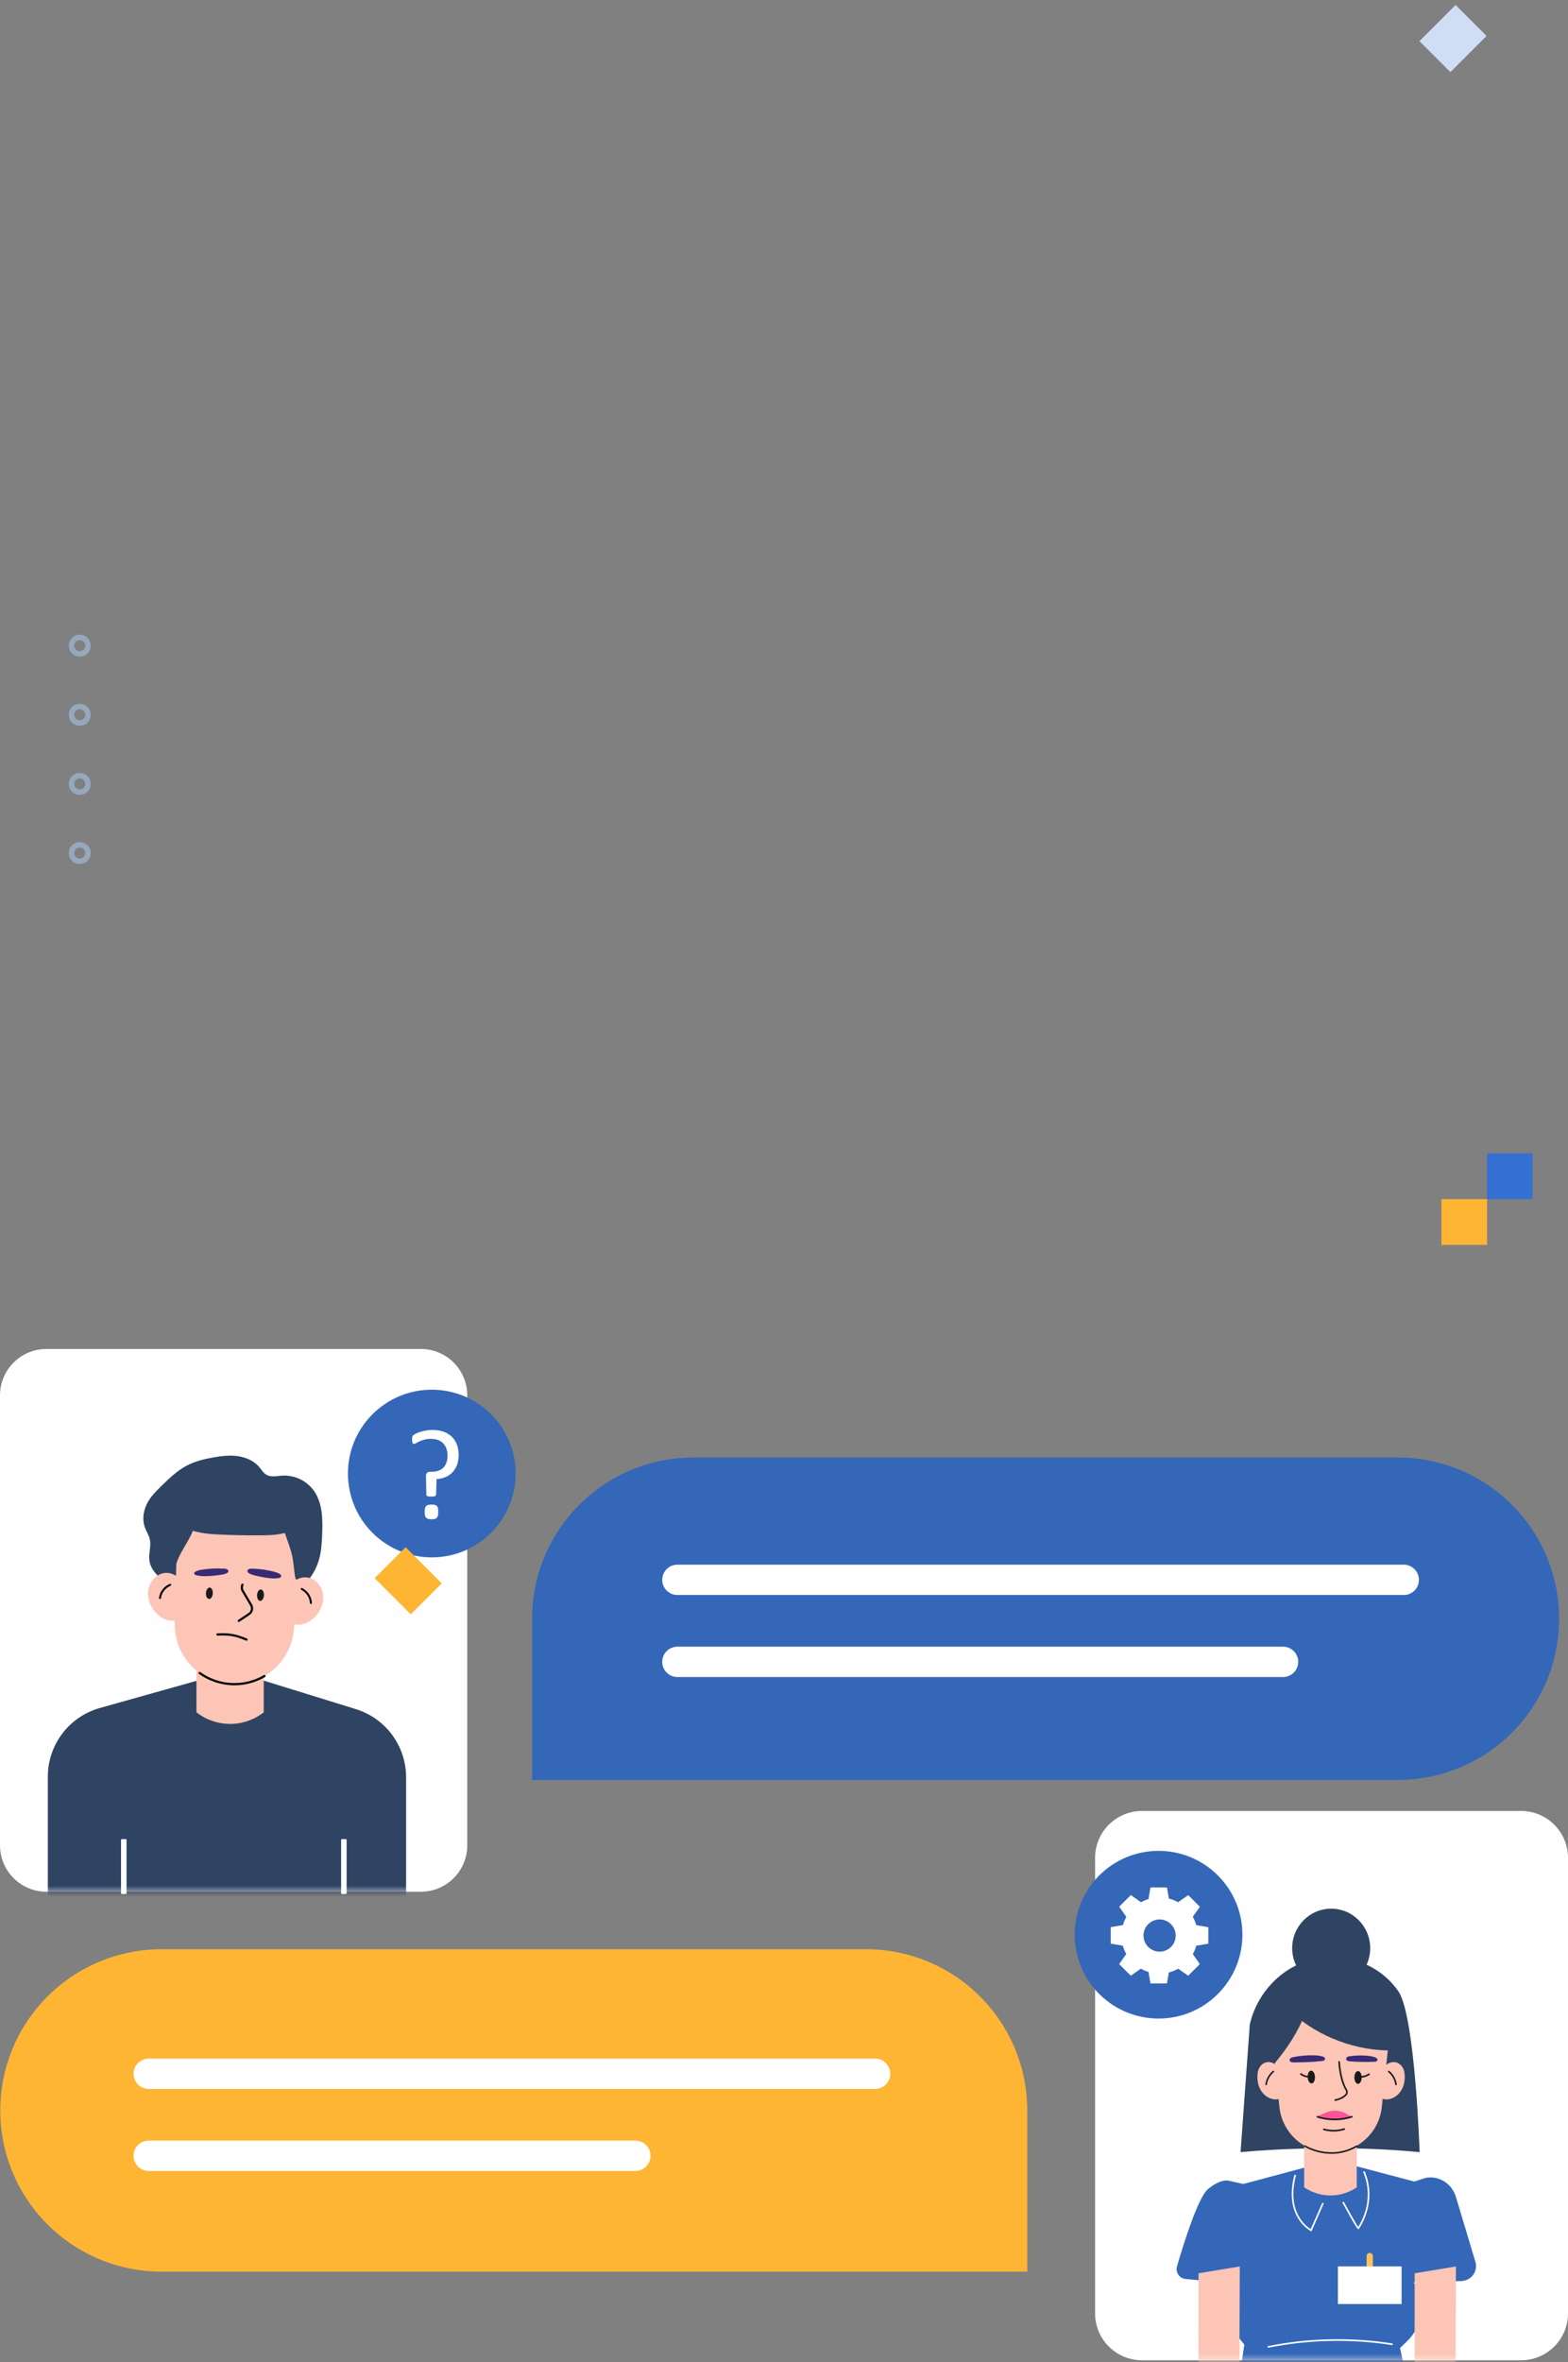 <svg width="285" height="429" viewBox="0 0 285 429" fill="none" xmlns="http://www.w3.org/2000/svg">
<rect x="0" y="0" width="285" height="429" fill="#808080" stroke="none"/>
<path d="M276.468 328.902H207.574C202.861 328.902 199.041 332.719 199.041 337.427V420.146C199.041 424.854 202.861 428.67 207.574 428.67H276.468C281.181 428.67 285.001 424.854 285.001 420.146V337.427C285.001 332.719 281.181 328.902 276.468 328.902Z" fill="#FEFEFF"/>
<mask id="mask0_36_6" style="mask-type:alpha" maskUnits="userSpaceOnUse" x="199" y="328" width="87" height="101">
<path d="M276.468 328.902H207.574C202.861 328.902 199.041 332.719 199.041 337.427V420.146C199.041 424.854 202.861 428.67 207.574 428.67H276.468C281.181 428.67 285.001 424.854 285.001 420.146V337.427C285.001 332.719 281.181 328.902 276.468 328.902Z" fill="#E4E0FC"/>
</mask>
<g mask="url(#mask0_36_6)">
<path d="M242.262 392.299L225.998 396.65L223.174 396.029C223.174 396.029 221.819 395.718 219.56 397.583C217.817 399.024 215.189 407.257 213.931 411.612C213.857 411.868 213.841 412.137 213.884 412.4C213.926 412.663 214.027 412.913 214.178 413.133C214.329 413.352 214.527 413.535 214.758 413.669C214.988 413.803 215.246 413.884 215.511 413.906L224.515 414.738C223.603 416.286 223.189 418.077 223.329 419.869C223.469 421.66 224.156 423.365 225.298 424.754L226.173 425.818L224.533 436.827L256.756 437L254.471 426.44L255.793 425.163C257.198 423.805 258.084 421.999 258.297 420.058C258.51 418.116 258.037 416.162 256.959 414.532V414.532L265.688 414.271C266.087 414.252 266.477 414.147 266.83 413.961C267.183 413.776 267.491 413.515 267.732 413.197C267.973 412.879 268.141 412.512 268.224 412.123C268.307 411.733 268.304 411.329 268.213 410.941L264.634 399.014C264.124 397.315 262.768 395.972 261.038 395.573C260.364 395.414 259.662 395.418 258.99 395.584L257.066 396.205L242.262 392.299Z" fill="#3467B8"/>
<path d="M217.842 412.872C217.826 413.286 217.842 433.997 217.842 433.997L225.249 434.825L225.345 411.629L217.842 412.872Z" fill="#FCC5B6"/>
<path d="M257.127 412.872C257.111 413.286 257.127 433.997 257.127 433.997L264.534 434.825L264.63 411.629L257.127 412.872Z" fill="#FCC5B6"/>
</g>
<path d="M241.958 360.979C245.873 360.979 249.048 357.771 249.048 353.815C249.048 349.858 245.873 346.651 241.958 346.651C238.042 346.651 234.867 349.858 234.867 353.815C234.867 357.771 238.042 360.979 241.958 360.979Z" fill="#2F4362"/>
<path d="M227.164 367.667L225.485 390.868C225.485 390.868 241.352 389.242 258.031 390.868C258.031 390.868 257.217 366.076 254.166 361.655C251.426 357.682 246.386 354.832 239.978 355.639C233.57 356.445 228.536 361.65 227.164 367.667Z" fill="#2F4362"/>
<path d="M241.854 390.987C237.065 390.987 233.05 387.408 232.551 382.693L230.552 363.812H253.156L251.156 382.693C250.656 387.408 246.641 390.987 241.854 390.987Z" fill="#FCC5B6"/>
<path d="M253.478 372.394C246.517 372.61 239.61 369.855 234.969 365.667C233.781 364.595 233.839 360.256 234.748 358.928C235.657 357.6 237.298 356.937 238.884 356.91C240.47 356.883 242.016 357.415 243.466 358.076C246.182 359.313 251.328 359.83 253.139 362.24C254.949 364.651 253.938 369.393 253.478 372.394Z" fill="#2F4362"/>
<path d="M246.604 397.269C243.781 399.15 240.267 399.227 237.378 397.471L237.046 397.269V383.946H246.604V397.269Z" fill="#FCC5B6"/>
<path d="M239.428 384.339L241.195 383.604C242.139 383.256 243.178 383.258 244.121 383.61L245.712 384.442L243.038 384.915C243.038 384.915 240.556 384.905 240.554 384.781C240.552 384.657 239.586 384.46 239.586 384.46L239.428 384.339Z" fill="#F95598"/>
<path d="M242.566 385.082C241.494 385.083 240.428 384.919 239.406 384.596C239.37 384.583 239.341 384.556 239.324 384.522C239.307 384.487 239.304 384.448 239.316 384.411C239.328 384.375 239.353 384.344 239.386 384.326C239.42 384.308 239.459 384.303 239.496 384.313C241.504 384.947 243.66 384.943 245.666 384.301C245.685 384.294 245.705 384.291 245.725 384.292C245.745 384.293 245.765 384.298 245.783 384.307C245.801 384.316 245.817 384.329 245.83 384.345C245.843 384.36 245.852 384.378 245.858 384.397C245.87 384.435 245.867 384.476 245.849 384.511C245.831 384.546 245.799 384.572 245.762 384.585C244.729 384.916 243.651 385.084 242.566 385.082V385.082Z" fill="#1A1A1A"/>
<path d="M242.393 387.125C241.777 387.126 241.164 387.042 240.571 386.876C240.552 386.87 240.534 386.861 240.518 386.849C240.503 386.837 240.49 386.822 240.48 386.805C240.471 386.788 240.464 386.769 240.462 386.749C240.46 386.73 240.461 386.71 240.467 386.691C240.472 386.672 240.481 386.654 240.493 386.639C240.505 386.624 240.52 386.611 240.537 386.601C240.555 386.591 240.573 386.585 240.593 386.583C240.613 386.58 240.632 386.582 240.651 386.587C241.847 386.921 243.113 386.905 244.299 386.539C244.336 386.53 244.374 386.536 244.407 386.554C244.44 386.573 244.465 386.603 244.476 386.639C244.488 386.675 244.485 386.714 244.468 386.748C244.452 386.782 244.423 386.809 244.388 386.823C243.742 387.023 243.07 387.126 242.393 387.125V387.125Z" fill="#1A1A1A"/>
<path d="M240.247 374.322C238.541 374.497 236.826 374.578 235.111 374.566C234.827 374.566 234.465 374.499 234.404 374.217C234.392 374.134 234.403 374.049 234.437 373.972C234.471 373.896 234.526 373.83 234.596 373.784C234.736 373.694 234.894 373.636 235.058 373.612C236.279 373.366 237.524 373.255 238.769 373.283C239.283 373.287 239.796 373.348 240.296 373.465C241.025 373.648 241.046 374.24 240.247 374.322Z" fill="#382A73"/>
<path d="M249.843 374.452C248.328 374.516 246.81 374.489 245.298 374.372C245.047 374.351 244.73 374.268 244.682 373.993C244.672 373.916 244.684 373.837 244.716 373.766C244.748 373.695 244.8 373.634 244.864 373.59C244.99 373.514 245.131 373.467 245.277 373.455C246.365 373.294 247.469 373.264 248.564 373.367C249.022 373.403 249.474 373.493 249.91 373.636C250.547 373.851 250.551 374.419 249.843 374.452Z" fill="#382A73"/>
<path d="M237.685 377.262C237.718 377.904 238.041 378.409 238.407 378.389C238.774 378.37 239.045 377.833 239.012 377.192C238.98 376.551 238.655 376.046 238.289 376.066C237.922 376.086 237.652 376.621 237.685 377.262Z" fill="#1A1A1A"/>
<path d="M246.175 377.293C246.169 377.936 246.464 378.459 246.829 378.464C247.193 378.469 247.502 377.952 247.502 377.311C247.502 376.67 247.213 376.145 246.849 376.14C246.484 376.135 246.175 376.65 246.175 377.293Z" fill="#1A1A1A"/>
<path d="M237.888 377.32C237.33 377.318 236.788 377.131 236.349 376.787C236.321 376.762 236.304 376.727 236.301 376.69C236.298 376.652 236.309 376.615 236.332 376.586C236.356 376.556 236.389 376.537 236.426 376.531C236.463 376.525 236.501 376.533 236.532 376.554C236.986 376.908 237.56 377.071 238.132 377.008C238.171 377.005 238.21 377.016 238.241 377.041C238.272 377.065 238.292 377.1 238.297 377.139C238.299 377.159 238.297 377.178 238.292 377.197C238.287 377.216 238.278 377.234 238.265 377.249C238.253 377.264 238.238 377.277 238.221 377.287C238.204 377.296 238.185 377.302 238.166 377.304C238.073 377.315 237.981 377.32 237.888 377.32V377.32Z" fill="#1A1A1A"/>
<path d="M247.373 377.341H247.26C247.241 377.34 247.222 377.335 247.204 377.327C247.186 377.319 247.17 377.307 247.157 377.293C247.144 377.278 247.133 377.261 247.127 377.243C247.12 377.224 247.117 377.205 247.118 377.185C247.119 377.166 247.123 377.147 247.132 377.129C247.14 377.111 247.151 377.095 247.166 377.082C247.18 377.069 247.197 377.059 247.216 377.052C247.234 377.046 247.253 377.043 247.273 377.044C247.796 377.065 248.311 376.911 248.736 376.606C248.752 376.593 248.77 376.584 248.789 376.578C248.809 376.572 248.829 376.571 248.85 376.574C248.87 376.576 248.889 376.583 248.907 376.593C248.924 376.604 248.939 376.618 248.951 376.634C248.963 376.651 248.971 376.669 248.976 376.689C248.98 376.709 248.98 376.73 248.977 376.749C248.973 376.769 248.965 376.788 248.953 376.805C248.942 376.822 248.927 376.836 248.91 376.847C248.462 377.168 247.924 377.341 247.373 377.341V377.341Z" fill="#1A1A1A"/>
<path d="M237.999 362.387C237.999 362.387 237.896 367.975 230.354 376.256L229.599 363.427L237.999 362.387Z" fill="#2F4362"/>
<path d="M242.022 391.173C240.299 391.167 238.606 390.724 237.1 389.887C237.068 389.867 237.045 389.835 237.037 389.798C237.028 389.762 237.035 389.723 237.055 389.691C237.075 389.659 237.107 389.636 237.144 389.628C237.18 389.619 237.219 389.626 237.251 389.646C237.296 389.674 241.787 392.421 246.532 389.657C246.548 389.648 246.566 389.642 246.585 389.639C246.603 389.637 246.622 389.638 246.64 389.643C246.659 389.647 246.676 389.656 246.691 389.667C246.705 389.678 246.718 389.692 246.728 389.708C246.737 389.725 246.743 389.742 246.746 389.761C246.748 389.78 246.747 389.798 246.742 389.817C246.738 389.835 246.729 389.852 246.718 389.867C246.707 389.881 246.693 389.894 246.677 389.904C245.267 390.736 243.659 391.174 242.022 391.173V391.173Z" fill="#1A1A1A"/>
<path d="M255.299 376.643C255.395 377.637 255.25 378.673 254.759 379.543C254.269 380.414 253.413 381.099 252.423 381.26C251.852 381.356 251.22 381.254 250.788 380.866C250.356 380.478 250.197 379.87 250.164 379.292C250.086 377.922 250.792 375.832 251.974 374.985C253.563 373.853 255.126 374.866 255.299 376.643Z" fill="#FCC5B6"/>
<path d="M253.744 378.724C253.709 378.724 253.676 378.712 253.65 378.689C253.624 378.667 253.607 378.636 253.602 378.602C253.476 377.713 253.021 376.903 252.327 376.332C252.297 376.308 252.279 376.273 252.275 376.236C252.272 376.198 252.283 376.161 252.307 376.132C252.331 376.102 252.366 376.084 252.403 376.08C252.441 376.077 252.478 376.088 252.507 376.112C253.257 376.728 253.748 377.602 253.885 378.562C253.89 378.6 253.88 378.638 253.857 378.668C253.834 378.698 253.8 378.718 253.763 378.723L253.744 378.724Z" fill="#1A1A1A"/>
<path d="M228.573 376.643C228.477 377.637 228.622 378.673 229.113 379.543C229.603 380.414 230.459 381.099 231.449 381.26C232.02 381.356 232.652 381.254 233.084 380.866C233.516 380.478 233.675 379.87 233.707 379.292C233.786 377.922 233.081 375.832 231.898 374.985C230.304 373.853 228.745 374.866 228.573 376.643Z" fill="#FCC5B6"/>
<path d="M230.127 378.724H230.108C230.09 378.721 230.072 378.715 230.055 378.706C230.039 378.696 230.025 378.684 230.014 378.669C230.003 378.654 229.994 378.637 229.99 378.619C229.985 378.601 229.984 378.582 229.987 378.563C230.123 377.603 230.615 376.729 231.364 376.113C231.394 376.091 231.43 376.082 231.467 376.086C231.503 376.091 231.536 376.109 231.559 376.137C231.582 376.166 231.594 376.202 231.591 376.238C231.588 376.275 231.571 376.308 231.544 376.333C230.851 376.904 230.396 377.714 230.269 378.603C230.264 378.636 230.247 378.667 230.221 378.69C230.195 378.712 230.162 378.724 230.127 378.724V378.724Z" fill="#1A1A1A"/>
<path d="M246.891 404.847C246.779 404.847 246.553 404.757 244.026 400.102C244.01 400.068 244.007 400.028 244.019 399.992C244.031 399.956 244.057 399.925 244.09 399.907C244.124 399.889 244.163 399.884 244.2 399.894C244.237 399.904 244.269 399.928 244.289 399.96C245.12 401.491 246.466 403.9 246.872 404.458C247.81 402.952 249.676 399.099 247.802 394.548C247.793 394.529 247.788 394.509 247.787 394.489C247.786 394.468 247.789 394.448 247.796 394.428C247.803 394.409 247.815 394.392 247.829 394.377C247.843 394.362 247.861 394.351 247.88 394.343C247.899 394.335 247.919 394.331 247.94 394.332C247.96 394.332 247.981 394.337 247.999 394.345C248.018 394.354 248.035 394.366 248.048 394.382C248.062 394.397 248.073 394.415 248.079 394.434C250.032 399.177 248.036 403.179 247.087 404.679C247.061 404.72 247.045 404.746 247.038 404.759L246.997 404.837L246.901 404.847H246.891Z" fill="#FDFDFE"/>
<path d="M238.375 405.257L238.235 405.188C238.185 405.164 233.277 402.665 235.253 395.074C235.264 395.036 235.289 395.004 235.323 394.984C235.357 394.964 235.398 394.958 235.436 394.968C235.455 394.973 235.473 394.981 235.489 394.993C235.505 395.005 235.518 395.02 235.528 395.037C235.538 395.054 235.545 395.072 235.547 395.092C235.55 395.111 235.549 395.131 235.544 395.15C233.812 401.788 237.467 404.381 238.23 404.843L240.289 400.178C240.296 400.159 240.306 400.141 240.321 400.126C240.335 400.111 240.352 400.099 240.371 400.091C240.389 400.083 240.41 400.078 240.43 400.078C240.451 400.079 240.471 400.083 240.49 400.091C240.509 400.099 240.526 400.111 240.54 400.127C240.554 400.142 240.565 400.159 240.572 400.179C240.578 400.198 240.581 400.219 240.58 400.239C240.578 400.26 240.572 400.28 240.563 400.298L238.375 405.257Z" fill="#FDFDFE"/>
<path d="M230.527 426.38C230.49 426.379 230.455 426.365 230.429 426.34C230.402 426.315 230.385 426.281 230.382 426.245C230.378 426.209 230.388 426.173 230.409 426.143C230.431 426.113 230.462 426.093 230.498 426.085C237.925 424.61 245.553 424.447 253.037 425.604C253.056 425.607 253.075 425.614 253.092 425.624C253.109 425.634 253.123 425.648 253.135 425.663C253.146 425.679 253.155 425.697 253.159 425.717C253.164 425.736 253.165 425.756 253.162 425.775C253.159 425.795 253.152 425.814 253.142 425.831C253.132 425.847 253.119 425.862 253.103 425.874C253.087 425.886 253.068 425.894 253.049 425.898C253.03 425.903 253.01 425.903 252.99 425.9C245.542 424.749 237.949 424.911 230.556 426.38C230.546 426.382 230.536 426.382 230.527 426.38V426.38Z" fill="#FDFDFE"/>
<path d="M242.686 381.563C242.651 381.561 242.619 381.546 242.594 381.522C242.569 381.498 242.553 381.466 242.55 381.431C242.546 381.397 242.555 381.362 242.575 381.334C242.594 381.305 242.623 381.284 242.657 381.275C243.605 381.083 244.181 380.689 244.498 380.388C244.594 380.295 244.655 380.173 244.671 380.04C244.688 379.908 244.659 379.774 244.588 379.661C243.421 377.765 243.258 374.62 243.252 374.487C243.251 374.468 243.254 374.448 243.26 374.43C243.267 374.412 243.277 374.395 243.29 374.381C243.303 374.367 243.319 374.355 243.336 374.347C243.354 374.339 243.372 374.334 243.392 374.333C243.43 374.333 243.467 374.348 243.495 374.374C243.523 374.399 243.541 374.434 243.545 374.472C243.545 374.504 243.71 377.676 244.838 379.507C244.944 379.678 244.987 379.879 244.962 380.079C244.937 380.278 244.844 380.462 244.7 380.601C244.356 380.928 243.731 381.36 242.715 381.562C242.705 381.564 242.695 381.564 242.686 381.563V381.563Z" fill="#1A1A1A"/>
<path d="M235.845 357.051C235.815 357.051 235.787 357.041 235.763 357.024C235.739 357.007 235.722 356.983 235.712 356.955C235.705 356.938 235.702 356.919 235.702 356.901C235.703 356.882 235.707 356.863 235.715 356.846C235.722 356.829 235.733 356.814 235.747 356.801C235.76 356.788 235.776 356.778 235.794 356.772C240.006 355.145 243.939 355.127 248.173 356.717C248.205 356.732 248.23 356.759 248.243 356.791C248.257 356.824 248.258 356.86 248.246 356.893C248.234 356.927 248.21 356.954 248.179 356.971C248.147 356.987 248.111 356.992 248.077 356.983C243.912 355.42 240.043 355.437 235.9 357.037C235.883 357.046 235.864 357.05 235.845 357.051V357.051Z" fill="#2F4362"/>
<path d="M248.965 413.247C248.814 413.247 248.669 413.187 248.562 413.08C248.455 412.973 248.394 412.828 248.394 412.677V409.746C248.395 409.595 248.455 409.45 248.562 409.344C248.669 409.237 248.814 409.177 248.965 409.176V409.176C249.04 409.176 249.114 409.191 249.183 409.22C249.252 409.248 249.315 409.29 249.368 409.343C249.421 409.396 249.463 409.459 249.492 409.528C249.521 409.597 249.535 409.671 249.535 409.746V412.677C249.535 412.752 249.521 412.826 249.492 412.895C249.464 412.965 249.422 413.027 249.369 413.08C249.316 413.133 249.253 413.175 249.183 413.204C249.114 413.233 249.04 413.247 248.965 413.247V413.247Z" fill="#FFC257"/>
<path d="M254.751 411.618H243.179V418.457H254.751V411.618Z" fill="white"/>
<path d="M126.027 264.71H254.075C261.848 264.71 269.303 267.795 274.8 273.286C280.296 278.777 283.384 286.225 283.384 293.991V293.991C283.384 297.836 282.626 301.643 281.153 305.196C279.68 308.748 277.521 311.976 274.8 314.695C272.078 317.414 268.847 319.571 265.291 321.042C261.735 322.514 257.924 323.271 254.075 323.271H96.718V293.991C96.718 286.225 99.805 278.777 105.302 273.286C110.798 267.795 118.253 264.71 126.026 264.71H126.027Z" fill="#3467B8"/>
<path d="M233.203 299.068H123.123C121.6 299.068 120.365 300.302 120.365 301.824C120.365 303.346 121.6 304.579 123.123 304.579H233.203C234.727 304.579 235.962 303.346 235.962 301.824C235.962 300.302 234.727 299.068 233.203 299.068Z" fill="white"/>
<path d="M255.145 284.173H123.123C121.6 284.173 120.365 285.407 120.365 286.929C120.365 288.451 121.6 289.684 123.123 289.684H255.145C256.669 289.684 257.904 288.451 257.904 286.929C257.904 285.407 256.669 284.173 255.145 284.173Z" fill="white"/>
<path d="M186.713 412.574H29.355C21.582 412.574 14.127 409.49 8.631 403.999C3.134 398.508 0.046 391.061 0.046 383.295C0.046 375.529 3.134 368.082 8.631 362.591C14.127 357.1 21.582 354.015 29.355 354.015H157.403C165.176 354.015 172.631 357.1 178.127 362.591C183.624 368.082 186.712 375.529 186.712 383.295V412.575L186.713 412.574Z" fill="#FFB534"/>
<path d="M115.484 388.775H27.034C25.51 388.775 24.275 390.009 24.275 391.531C24.275 393.053 25.51 394.286 27.034 394.286H115.484C117.008 394.286 118.243 393.053 118.243 391.531C118.243 390.009 117.008 388.775 115.484 388.775Z" fill="white"/>
<path d="M159.055 379.392H27.034C26.302 379.392 25.601 379.101 25.083 378.585C24.566 378.068 24.275 377.367 24.275 376.637V376.637C24.275 375.906 24.566 375.205 25.083 374.688C25.6 374.171 26.302 373.881 27.034 373.881H159.055C159.787 373.881 160.489 374.171 161.006 374.688C161.524 375.205 161.814 375.906 161.814 376.637V376.637C161.814 377.367 161.523 378.068 161.006 378.585C160.489 379.101 159.787 379.392 159.055 379.392V379.392Z" fill="white"/>
<path d="M76.498 245H8.431C3.775 245 0 248.771 0 253.423V335.149C0 339.801 3.775 343.572 8.431 343.572H76.498C81.154 343.572 84.929 339.801 84.929 335.149V253.423C84.929 248.771 81.154 245 76.498 245Z" fill="#FEFEFF"/>
<mask id="mask1_36_6" style="mask-type:alpha" maskUnits="userSpaceOnUse" x="0" y="245" width="85" height="99">
<path d="M76.498 245H8.431C3.775 245 0 248.771 0 253.423V335.149C0 339.801 3.775 343.572 8.431 343.572H76.498C81.154 343.572 84.929 339.801 84.929 335.149V253.423C84.929 248.771 81.154 245 76.498 245Z" fill="#3467B8"/>
</mask>
<g mask="url(#mask1_36_6)">
<path d="M42.192 303.455L18.156 310.201C15.432 310.965 13.034 312.597 11.325 314.85C9.617 317.102 8.693 319.85 8.693 322.676V354.22H73.812V322.787C73.812 320.019 72.925 317.324 71.281 315.096C69.636 312.868 67.321 311.225 64.674 310.407L42.192 303.455Z" fill="#2F4362"/>
</g>
<path d="M47.938 310.994C46.191 312.356 44.04 313.096 41.824 313.096C39.609 313.096 37.457 312.356 35.711 310.994V310.994V296.299H47.938V310.994Z" fill="#FCC5B6"/>
<path d="M31.459 288.177C29.53 287.024 27.391 285.56 27.142 283.327C27.005 282.087 27.502 280.821 27.239 279.601C27.068 278.814 26.594 278.127 26.324 277.369C25.771 275.821 26.115 274.05 26.963 272.641C27.611 271.563 28.524 270.673 29.427 269.796C30.794 268.469 32.184 267.124 33.864 266.226C35.389 265.409 37.095 264.992 38.799 264.688C40.263 264.431 41.763 264.256 43.235 264.466C44.706 264.677 46.163 265.31 47.123 266.444C47.537 266.934 47.871 267.523 48.426 267.846C49.263 268.333 50.309 268.069 51.274 268.002C52.395 267.938 53.513 268.158 54.526 268.641C55.539 269.124 56.414 269.855 57.069 270.765C58.614 272.962 58.662 275.848 58.563 278.532C58.504 280.152 58.41 281.789 57.958 283.347C56.892 287.015 53.666 290.018 49.893 290.633C47.907 290.956 45.877 290.654 43.888 290.351L35.138 289.023C33.406 288.76 31.591 288.466 30.179 287.423L29.854 287.859" fill="#2F4362"/>
<path d="M42.176 305.869C39.328 305.756 36.639 304.528 34.691 302.449C32.742 300.371 31.691 297.61 31.764 294.764L32.226 276.824L54.399 277.704L53.438 295.623C53.285 298.467 52.017 301.136 49.91 303.053C47.802 304.971 45.024 305.982 42.176 305.869Z" fill="#FCC5B6"/>
<path d="M42.611 306.075C42.463 306.075 42.315 306.075 42.168 306.066C40.009 305.984 37.923 305.268 36.169 304.008C36.126 303.978 36.097 303.931 36.089 303.879C36.08 303.828 36.093 303.774 36.124 303.732C36.154 303.689 36.201 303.66 36.253 303.652C36.305 303.643 36.358 303.656 36.401 303.687C38.071 304.883 40.053 305.571 42.106 305.668C44.159 305.764 46.197 305.265 47.972 304.23C48.017 304.204 48.072 304.197 48.123 304.21C48.173 304.223 48.217 304.256 48.243 304.302C48.27 304.347 48.277 304.401 48.264 304.452C48.251 304.503 48.218 304.546 48.172 304.573C46.485 305.558 44.565 306.077 42.611 306.075V306.075Z" fill="black"/>
<path d="M36.715 285.083C36.367 285.13 36.027 285.218 35.7 285.347C35.412 285.474 35.225 285.665 35.302 285.837C35.405 286.065 35.917 286.179 36.397 286.221C37.534 286.329 38.749 286.208 39.905 286.047C40.461 285.97 41.072 285.862 41.363 285.619C41.61 285.412 41.536 285.152 41.217 284.994C40.992 284.884 40.685 284.891 40.37 284.881C39.148 284.826 37.924 284.894 36.715 285.083V285.083Z" fill="#382A73"/>
<path d="M49.77 285.44C50.113 285.52 50.444 285.643 50.755 285.807C51.025 285.967 51.196 286.185 51.102 286.359C50.976 286.589 50.456 286.665 49.973 286.67C48.829 286.682 47.632 286.447 46.496 286.175C45.949 286.044 45.351 285.876 45.086 285.598C44.859 285.359 44.959 285.091 45.294 284.954C45.53 284.858 45.834 284.892 46.148 284.909C47.371 284.958 48.585 285.136 49.77 285.44V285.44Z" fill="#382A73"/>
<path d="M38.676 289.409C38.714 288.838 38.466 288.356 38.123 288.333C37.78 288.311 37.472 288.756 37.434 289.327C37.396 289.899 37.644 290.38 37.987 290.403C38.33 290.425 38.638 289.98 38.676 289.409Z" fill="#1A1A1A"/>
<path d="M47.969 289.757C47.932 290.327 47.623 290.772 47.28 290.75C46.936 290.728 46.689 290.246 46.727 289.675C46.764 289.104 47.073 288.658 47.416 288.681C47.76 288.704 48.007 289.185 47.969 289.757Z" fill="#1A1A1A"/>
<path d="M44.804 297.978C44.778 297.978 44.752 297.972 44.728 297.962C42.708 297.135 41.692 296.956 39.526 297.05C39.473 297.053 39.422 297.034 39.383 296.998C39.344 296.963 39.321 296.913 39.319 296.861C39.317 296.808 39.335 296.757 39.371 296.718C39.407 296.68 39.456 296.657 39.508 296.654C41.744 296.558 42.798 296.743 44.879 297.596C44.903 297.606 44.925 297.62 44.943 297.639C44.962 297.657 44.976 297.679 44.986 297.703C44.996 297.727 45.001 297.753 45.001 297.779C45.001 297.805 44.996 297.83 44.986 297.855C44.972 297.891 44.947 297.923 44.914 297.945C44.882 297.967 44.843 297.978 44.804 297.978Z" fill="black"/>
<path d="M44.002 289.084C44.114 289.354 44.312 289.583 44.495 289.816C44.99 290.443 45.395 291.135 45.701 291.873C45.783 292.035 45.822 292.216 45.816 292.398C45.788 292.641 45.608 292.844 45.417 293.01C44.861 293.499 44.167 293.818 43.476 294.129C43.304 294.207 43.097 294.285 42.929 294.198C42.761 294.112 42.715 293.887 42.714 293.698C42.703 292.811 43.002 291.944 43.008 291.056C43.016 290.327 42.83 289.604 42.852 288.876C42.846 288.642 42.901 288.41 43.011 288.204C43.071 288.098 43.159 288.011 43.265 287.951C43.371 287.891 43.491 287.86 43.613 287.862C43.849 287.879 44.072 288.088 44.018 288.311C43.95 288.59 43.885 288.797 44.002 289.084Z" fill="#FCC5B6"/>
<path d="M43.397 294.579C43.355 294.579 43.314 294.565 43.279 294.54C43.245 294.515 43.22 294.479 43.208 294.438C43.195 294.398 43.196 294.354 43.211 294.314C43.225 294.274 43.252 294.24 43.287 294.216L45.16 292.967C45.376 292.823 45.529 292.601 45.586 292.348C45.644 292.095 45.602 291.829 45.47 291.605L43.949 289.036C43.831 288.838 43.765 288.615 43.755 288.386C43.745 288.156 43.791 287.928 43.891 287.721C43.914 287.674 43.954 287.637 44.004 287.62C44.053 287.602 44.108 287.605 44.155 287.628C44.203 287.651 44.239 287.691 44.257 287.741C44.274 287.79 44.271 287.845 44.249 287.892C44.177 288.04 44.144 288.204 44.151 288.368C44.158 288.533 44.206 288.693 44.29 288.834L45.812 291.404C45.995 291.714 46.053 292.083 45.973 292.435C45.893 292.787 45.681 293.095 45.381 293.296L43.507 294.545C43.475 294.567 43.437 294.579 43.397 294.579V294.579Z" fill="black"/>
<path d="M53.584 286.044C53.627 286.357 53.673 286.683 53.863 286.935C54.052 287.187 54.44 287.32 54.689 287.134C54.813 287.024 54.903 286.882 54.951 286.724C56.073 283.897 56.67 280.889 56.712 277.848C56.729 276.509 56.616 275.099 55.886 273.977C54.188 271.37 50.26 272.782 50.985 275.839C51.492 277.976 52.416 279.982 52.984 282.075C53.331 283.354 53.398 284.693 53.584 286.044Z" fill="#2F4362"/>
<path d="M33.022 287.573C32.613 286.216 31.008 285.412 29.627 285.73C28.246 286.048 27.194 287.327 26.962 288.724C26.729 290.122 27.237 291.581 28.137 292.675C28.824 293.511 29.772 294.174 30.841 294.336C31.91 294.499 33.097 294.087 33.688 293.183C34.344 292.179 34.169 290.86 33.872 289.697C33.534 288.365 33.077 287.067 32.507 285.817" fill="#FCC5B6"/>
<path d="M29.078 290.403H29.054C29.03 290.4 29.008 290.392 28.987 290.38C28.967 290.368 28.949 290.353 28.935 290.334C28.92 290.315 28.91 290.293 28.904 290.271C28.898 290.248 28.897 290.224 28.9 290.2C28.979 289.643 29.203 289.116 29.548 288.671C29.894 288.226 30.35 287.879 30.871 287.664C30.893 287.655 30.916 287.65 30.94 287.651C30.963 287.651 30.987 287.656 31.009 287.665C31.03 287.674 31.05 287.687 31.067 287.704C31.083 287.721 31.096 287.741 31.105 287.763C31.114 287.785 31.118 287.808 31.118 287.832C31.118 287.856 31.113 287.879 31.104 287.901C31.094 287.922 31.081 287.942 31.064 287.959C31.047 287.975 31.027 287.988 31.005 287.997C30.543 288.188 30.139 288.496 29.832 288.891C29.526 289.286 29.327 289.754 29.257 290.249C29.251 290.292 29.229 290.331 29.196 290.359C29.163 290.388 29.121 290.403 29.078 290.403Z" fill="black"/>
<path d="M52.79 288.166C53.306 286.847 54.969 286.172 56.32 286.599C57.672 287.026 58.618 288.383 58.739 289.795C58.861 291.207 58.238 292.62 57.254 293.639C56.503 294.417 55.507 295.003 54.427 295.08C53.348 295.157 52.199 294.653 51.68 293.703C51.103 292.646 51.392 291.349 51.776 290.214C52.218 288.913 52.777 287.654 53.445 286.454" fill="#FCC5B6"/>
<path d="M56.512 291.302C56.466 291.302 56.421 291.284 56.388 291.252C56.354 291.22 56.334 291.177 56.332 291.131C56.301 290.632 56.14 290.15 55.866 289.732C55.591 289.314 55.212 288.975 54.767 288.748C54.724 288.726 54.692 288.689 54.676 288.644C54.661 288.598 54.665 288.549 54.686 288.506C54.707 288.464 54.745 288.431 54.79 288.416C54.835 288.401 54.885 288.404 54.928 288.426C55.431 288.682 55.858 289.065 56.167 289.537C56.477 290.009 56.657 290.553 56.692 291.116C56.693 291.14 56.69 291.164 56.682 291.187C56.675 291.209 56.662 291.23 56.647 291.248C56.631 291.266 56.612 291.28 56.59 291.291C56.569 291.301 56.545 291.307 56.521 291.308L56.512 291.302Z" fill="black"/>
<path d="M39.411 278.675C42.105 278.812 44.798 278.868 47.491 278.843C49.285 278.827 51.129 278.764 52.782 278.056C53.519 277.739 54.286 277.155 54.28 276.351C54.273 275.401 53.233 274.841 52.335 274.525C47.927 272.968 43.285 272.177 38.609 272.184C36.958 272.184 33.231 271.818 31.938 273.02C30.687 274.18 31.353 275.909 32.5 276.753C34.505 278.224 36.999 278.549 39.411 278.675Z" fill="#2F4362"/>
<path d="M33.372 281.193C34.318 279.566 35.372 277.917 35.584 276.048C35.746 274.618 35.147 272.891 33.746 272.555C32.455 272.247 31.223 273.275 30.488 274.381C29.254 276.252 28.725 278.499 28.993 280.724C29.214 282.508 30.038 284.822 31.503 285.961C31.925 285.48 31.916 284.318 32.156 283.663C32.469 282.795 32.912 281.983 33.372 281.193Z" fill="#2F4362"/>
<path d="M22.499 344C22.366 344 22.24 343.992 22.146 343.978C22.053 343.964 22 343.944 22 343.924V334.071C22.009 334.052 22.065 334.034 22.158 334.02C22.251 334.007 22.373 334 22.5 334C22.627 334 22.749 334.007 22.842 334.02C22.935 334.034 22.991 334.052 23 334.071V343.924C22.999 343.944 22.946 343.964 22.852 343.978C22.758 343.992 22.631 344 22.499 344V344Z" fill="white"/>
<path d="M62.5 344C62.367 344 62.24 343.992 62.146 343.978C62.053 343.964 62 343.944 62 343.924V334.076C62 334.056 62.053 334.036 62.146 334.022C62.24 334.008 62.367 334 62.5 334C62.633 334 62.76 334.008 62.854 334.022C62.947 334.036 63 334.056 63 334.076V343.924C63 343.944 62.947 343.964 62.854 343.978C62.76 343.992 62.633 344 62.5 344Z" fill="white"/>
<path d="M89.259 278.389C95.212 272.443 95.212 262.801 89.259 256.855C83.307 250.908 73.656 250.908 67.704 256.855C61.751 262.801 61.751 272.443 67.704 278.389C73.656 284.336 83.307 284.336 89.259 278.389Z" fill="#3467B8"/>
<path d="M83.368 264.195C83.379 264.816 83.282 265.434 83.079 266.021C82.9 266.525 82.621 266.987 82.258 267.38C81.901 267.758 81.47 268.058 80.991 268.259C80.469 268.476 79.913 268.603 79.349 268.634L79.267 271.458C79.264 271.518 79.243 271.575 79.206 271.622C79.169 271.67 79.119 271.704 79.061 271.721C78.848 271.792 78.623 271.822 78.398 271.81C78.235 271.81 78.094 271.803 77.976 271.791C77.88 271.785 77.786 271.765 77.695 271.733C77.634 271.712 77.581 271.673 77.542 271.621C77.511 271.573 77.494 271.516 77.495 271.458L77.425 268.212C77.414 268.064 77.428 267.916 77.466 267.773C77.496 267.668 77.551 267.571 77.625 267.491C77.698 267.415 77.792 267.362 77.894 267.338C78.017 267.31 78.143 267.296 78.27 267.298H78.528C78.974 267.31 79.418 267.228 79.83 267.058C80.166 266.915 80.466 266.696 80.704 266.419C80.931 266.145 81.097 265.825 81.191 265.482C81.293 265.115 81.344 264.737 81.343 264.357C81.347 263.941 81.284 263.527 81.155 263.132C81.039 262.775 80.847 262.448 80.593 262.171C80.329 261.893 80.006 261.679 79.648 261.544C79.217 261.387 78.76 261.311 78.301 261.322C77.9 261.315 77.499 261.364 77.111 261.468C76.807 261.552 76.511 261.66 76.225 261.79C75.975 261.907 75.769 262.013 75.609 262.107C75.502 262.181 75.38 262.229 75.251 262.247C75.2 262.249 75.15 262.236 75.105 262.212C75.054 262.18 75.015 262.133 74.993 262.077C74.957 261.992 74.933 261.901 74.923 261.808C74.905 261.666 74.897 261.523 74.899 261.38C74.895 261.237 74.907 261.093 74.935 260.952C74.959 260.853 75.012 260.763 75.088 260.694C75.226 260.58 75.378 260.481 75.539 260.401C75.797 260.265 76.068 260.154 76.348 260.068C76.69 259.96 77.039 259.874 77.392 259.809C77.781 259.738 78.175 259.703 78.571 259.705C79.404 259.705 80.124 259.824 80.729 260.062C81.29 260.273 81.798 260.603 82.219 261.029C82.61 261.435 82.905 261.923 83.085 262.458C83.275 263.017 83.371 263.604 83.368 264.195ZM79.66 274.59C79.665 274.804 79.647 275.017 79.608 275.228C79.581 275.379 79.515 275.521 79.415 275.638C79.312 275.749 79.178 275.827 79.031 275.861C78.837 275.908 78.637 275.929 78.438 275.925C78.233 275.93 78.028 275.909 77.828 275.861C77.681 275.825 77.547 275.748 77.443 275.638C77.34 275.522 77.271 275.38 77.243 275.228C77.205 275.017 77.188 274.804 77.191 274.59C77.188 274.372 77.205 274.154 77.243 273.939C77.268 273.786 77.337 273.643 77.443 273.529C77.55 273.426 77.683 273.353 77.828 273.318C78.028 273.27 78.233 273.249 78.438 273.254C78.637 273.25 78.837 273.271 79.031 273.318C79.18 273.348 79.316 273.424 79.42 273.535C79.523 273.647 79.589 273.788 79.608 273.939C79.646 274.154 79.664 274.372 79.66 274.59Z" fill="white"/>
<path d="M221.357 362.145C227.309 356.199 227.309 346.557 221.357 340.611C215.404 334.664 205.754 334.664 199.801 340.611C193.849 346.557 193.849 356.199 199.801 362.145C205.754 368.092 215.404 368.092 221.357 362.145Z" fill="#3467B8"/>
<path d="M219.627 353.01V350.02L217.43 349.636C217.281 349.109 217.07 348.602 216.8 348.126L218.086 346.3L215.97 344.186L214.132 345.479C213.606 345.185 213.042 344.963 212.457 344.817L212.105 342.792H209.114L208.746 344.906C208.274 345.048 207.82 345.242 207.39 345.482L205.54 344.18L203.423 346.294L204.726 348.142C204.462 348.61 204.255 349.108 204.108 349.624L201.883 350.008V352.998L204.095 353.382C204.24 353.905 204.447 354.408 204.71 354.881L203.42 356.714L205.536 358.828L207.359 357.546C207.798 357.795 208.265 357.995 208.748 358.141L209.11 360.222H212.102L212.448 358.233C213.045 358.085 213.619 357.857 214.155 357.555L215.966 358.828L218.083 356.714L216.807 354.904C217.078 354.422 217.29 353.909 217.437 353.377L219.627 353.01ZM210.769 354.459C210.19 354.459 209.623 354.287 209.142 353.965C208.66 353.644 208.284 353.186 208.062 352.652C207.841 352.117 207.783 351.528 207.896 350.96C208.009 350.392 208.288 349.871 208.698 349.461C209.108 349.052 209.63 348.773 210.198 348.661C210.767 348.548 211.356 348.606 211.891 348.828C212.427 349.049 212.884 349.425 213.206 349.906C213.528 350.388 213.699 350.954 213.699 351.533C213.699 352.309 213.39 353.052 212.84 353.601C212.291 354.15 211.546 354.458 210.769 354.459V354.459Z" fill="white"/>
<path d="M270.285 226.096H262V217.783H270.285V226.096Z" fill="#FFB534"/>
<path d="M278.569 217.783H270.285V209.47H278.569V217.783Z" fill="#3471D3"/>
<path d="M14.5 153.43C15.328 153.43 16 154.101 16 154.93C16 155.758 15.328 156.43 14.5 156.43C13.672 156.43 13 155.758 13 154.93C13 154.101 13.672 153.43 14.5 153.43Z" stroke="#95A8BD" stroke-miterlimit="10"/>
<path d="M14.5 140.873C15.328 140.873 16 141.544 16 142.373C16 143.201 15.328 143.873 14.5 143.873C13.672 143.873 13 143.201 13 142.373C13 141.544 13.672 140.873 14.5 140.873Z" stroke="#95A8BD" stroke-miterlimit="10"/>
<path d="M14.5 128.32C15.328 128.32 16 128.991 16 129.82C16 130.648 15.328 131.32 14.5 131.32C13.672 131.32 13 130.648 13 129.82C13 128.991 13.672 128.32 14.5 128.32Z" stroke="#95A8BD" stroke-miterlimit="10"/>
<path d="M14.5 115.763C15.328 115.763 16 116.434 16 117.263C16 118.091 15.328 118.763 14.5 118.763C13.672 118.763 13 118.091 13 117.263C13 116.434 13.672 115.763 14.5 115.763Z" stroke="#95A8BD" stroke-miterlimit="10"/>
<path d="M80.288 287.565L74.661 293.192L68.096 286.627L73.723 281L80.288 287.565Z" fill="#FFB534"/>
<path d="M270.192 6.531L263.627 13.096L258 7.469L264.565 0.904L270.192 6.531Z" fill="#CFDEF5"/>
</svg>
